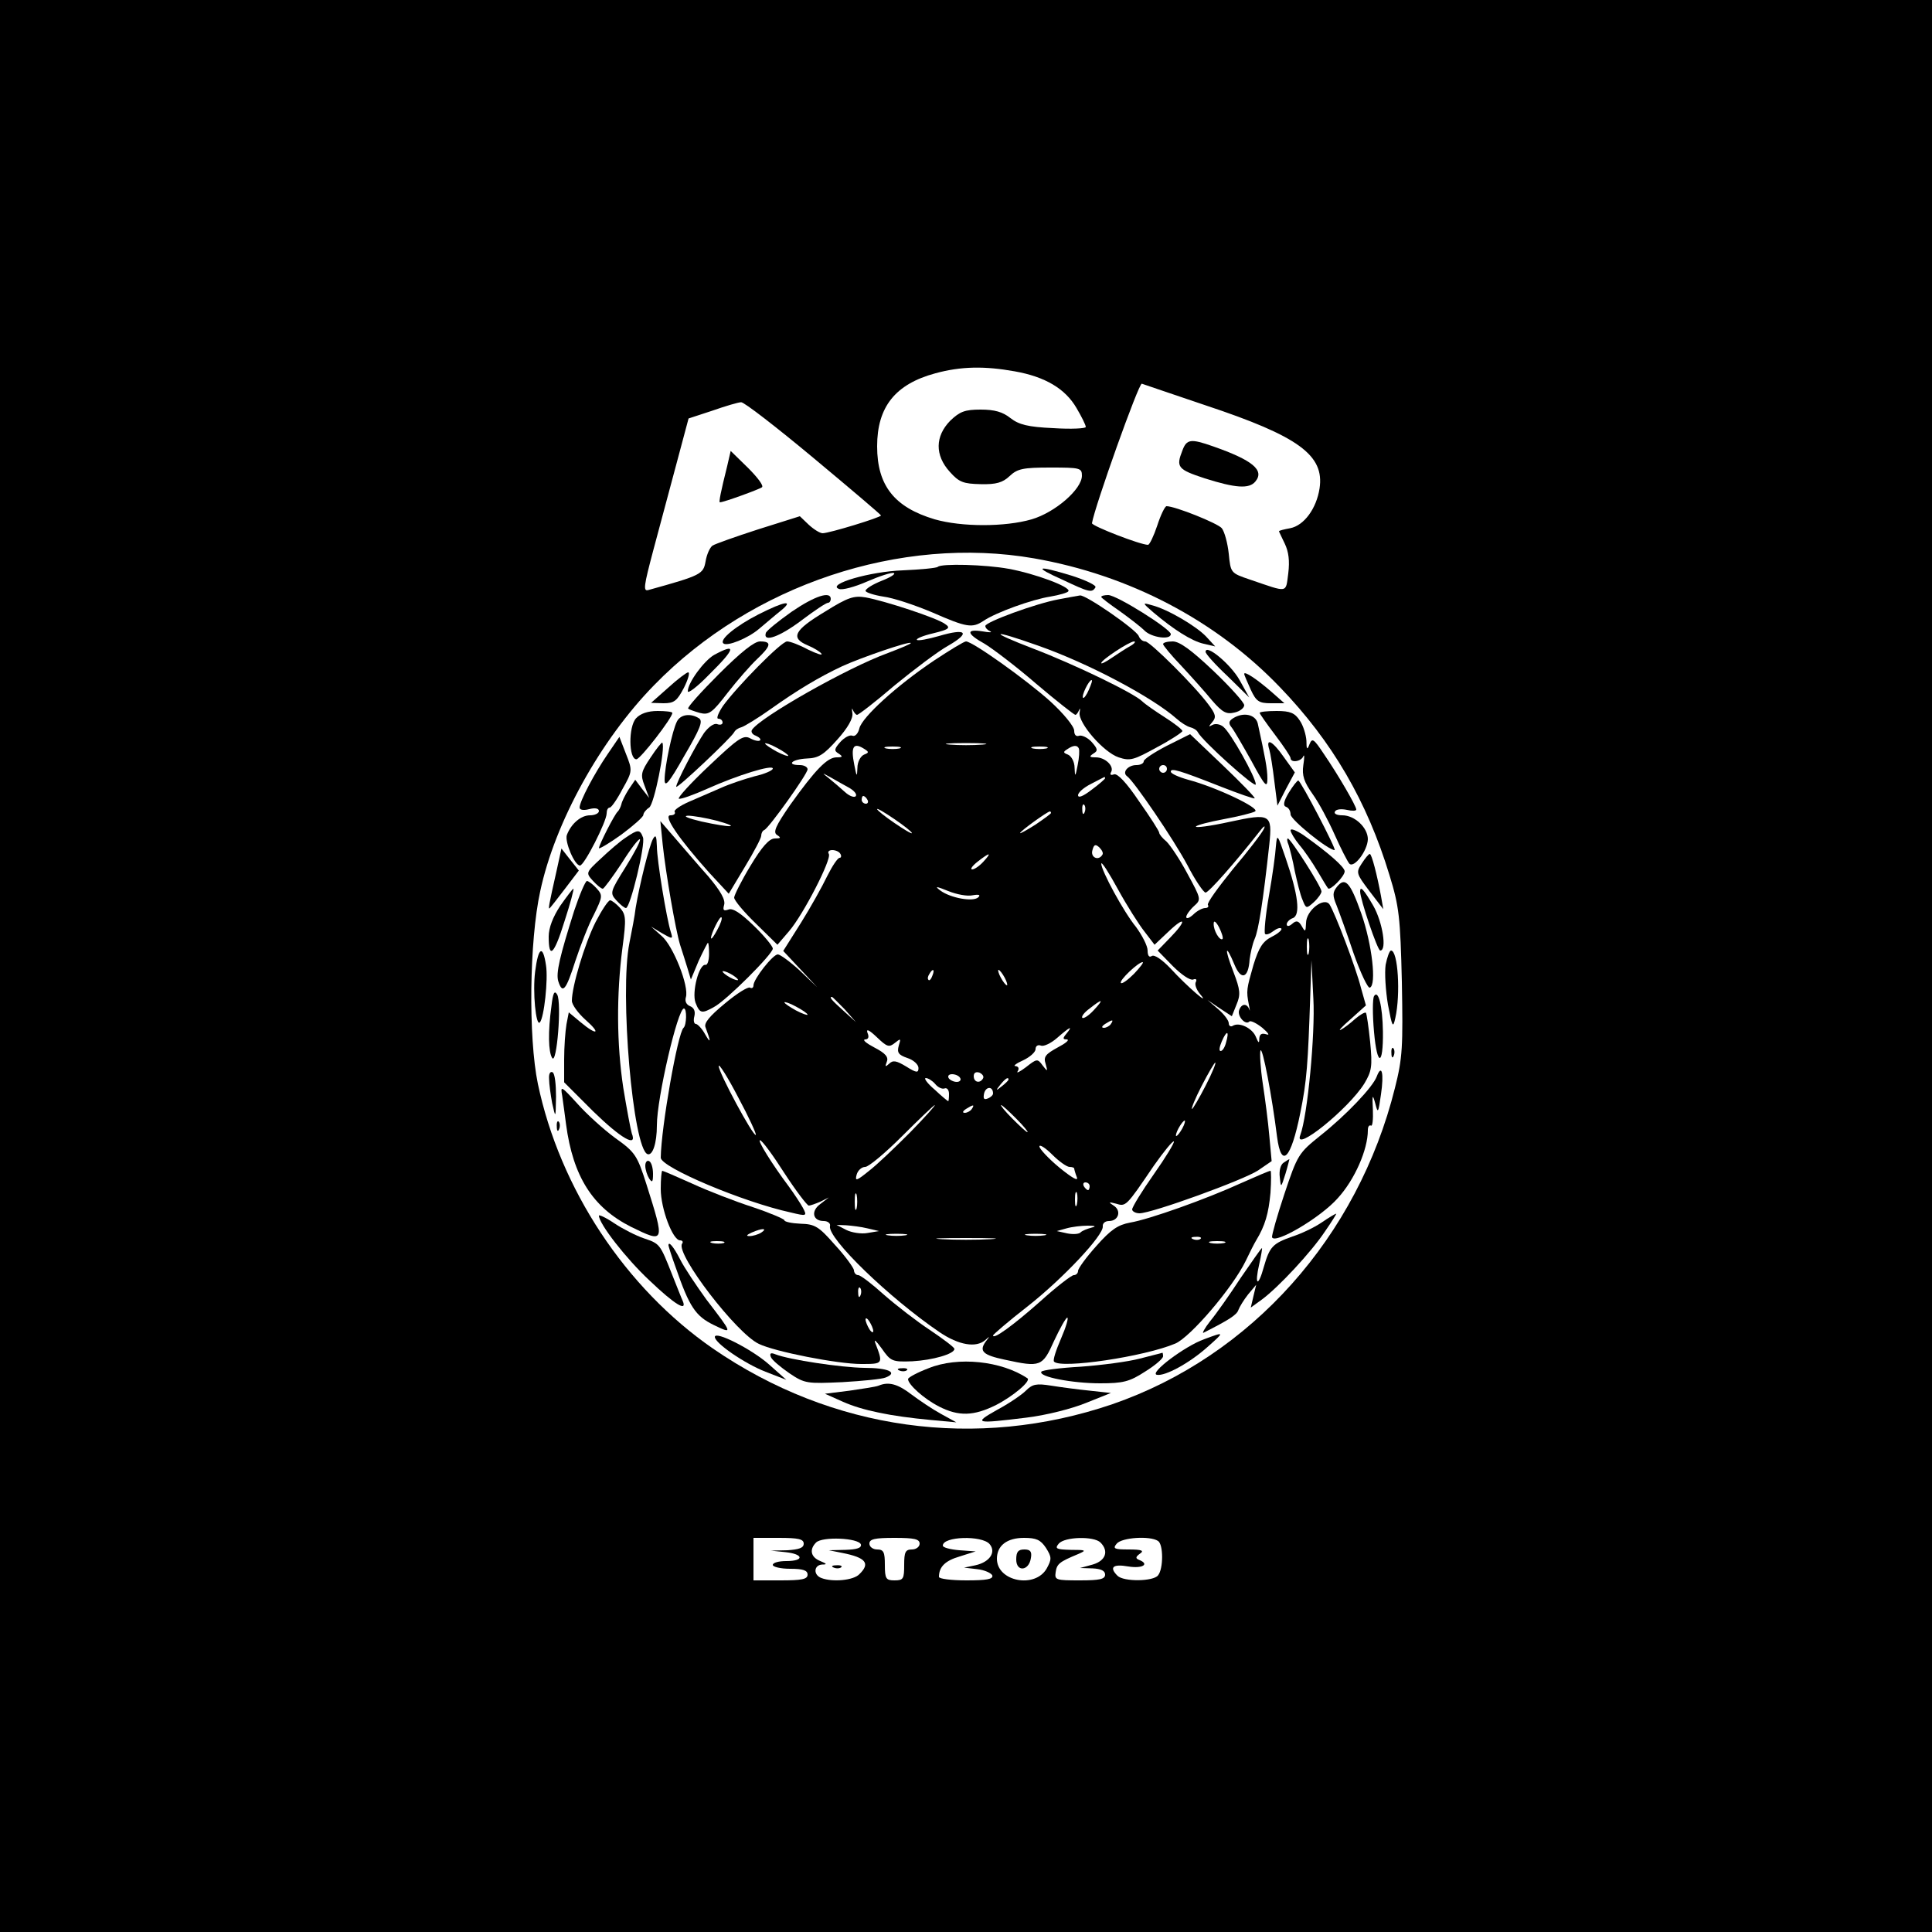 <?xml version="1.0" standalone="no"?>
<!DOCTYPE svg PUBLIC "-//W3C//DTD SVG 20010904//EN"
 "http://www.w3.org/TR/2001/REC-SVG-20010904/DTD/svg10.dtd">
<svg version="1.0" xmlns="http://www.w3.org/2000/svg"
 width="500pt" height="500pt" viewBox="0 0 500 500"
 preserveAspectRatio="xMidYMid meet">

<g transform="translate(0,500) scale(0.1,-0.1)"
fill="#000000" stroke="none">
<path d="M0 2500 l0 -2500 2500 0 2500 0 0 2500 0 2500 -2500 0 -2500 0 0
-2500z m2626 1539 c79 -14 131 -45 160 -95 13 -22 24 -44 24 -49 0 -4 -38 -6
-84 -3 -66 3 -89 9 -111 26 -20 16 -41 22 -77 22 -41 0 -54 -5 -79 -29 -39
-40 -40 -89 -1 -132 24 -27 35 -31 80 -32 40 -1 57 4 75 21 20 19 35 22 105
22 77 0 82 -1 82 -21 0 -35 -69 -95 -130 -113 -69 -20 -181 -20 -251 0 -104
31 -149 87 -149 189 0 102 47 161 151 189 66 18 127 19 205 5z m494 -88 c241
-80 308 -129 295 -215 -8 -52 -40 -96 -76 -103 -16 -3 -29 -6 -29 -8 0 -1 7
-15 15 -32 10 -21 13 -44 9 -77 -7 -52 1 -50 -99 -16 -50 17 -50 17 -55 67 -3
28 -11 57 -18 66 -11 13 -121 57 -143 57 -4 0 -15 -22 -24 -50 -9 -27 -20 -50
-24 -50 -20 0 -146 49 -145 56 7 43 121 363 129 361 5 -2 80 -27 165 -56z
m-1015 -136 c96 -80 175 -147 175 -149 0 -5 -134 -46 -151 -46 -7 0 -23 10
-36 22 l-23 22 -108 -34 c-59 -19 -112 -38 -118 -42 -7 -5 -15 -23 -18 -41 -6
-33 -11 -36 -148 -74 -14 -4 -12 10 13 104 16 59 43 160 60 224 l31 116 61 20
c34 12 68 22 75 22 7 1 91 -64 187 -144z m571 -260 c246 -43 470 -160 636
-333 136 -141 226 -296 284 -487 25 -81 28 -109 32 -276 3 -168 2 -196 -18
-275 -96 -385 -372 -694 -731 -818 -352 -120 -726 -68 -1034 144 -227 157
-396 414 -453 685 -25 121 -22 370 6 498 38 179 156 392 295 534 253 260 638
388 983 328z m-596 -2550 c0 -11 -12 -15 -42 -17 l-43 -1 38 -4 c47 -5 49 -23
2 -23 -19 0 -35 -4 -35 -10 0 -5 20 -10 45 -10 33 0 45 -4 45 -15 0 -12 -14
-15 -70 -15 l-70 0 0 55 0 55 65 0 c51 0 65 -3 65 -15z m148 -2 c2 -9 -10 -13
-40 -14 l-43 -1 35 -7 c61 -12 73 -27 44 -55 -15 -16 -69 -21 -98 -10 -22 8
-20 34 2 35 13 0 12 2 -5 9 -25 10 -29 30 -11 48 16 16 110 12 116 -5z m152 2
c0 -8 -9 -15 -20 -15 -17 0 -20 -7 -20 -40 0 -36 -2 -40 -25 -40 -22 0 -25 4
-25 40 0 33 -3 40 -20 40 -11 0 -20 7 -20 15 0 12 14 15 65 15 51 0 65 -3 65
-15z m181 -1 c18 -21 0 -47 -37 -55 l-29 -6 34 -4 c19 -2 36 -10 39 -16 3 -10
-15 -13 -67 -13 -39 0 -71 4 -71 9 0 26 16 42 54 53 l41 13 -42 3 c-24 2 -43
7 -43 12 0 24 101 27 121 4z m146 -10 c15 -24 15 -29 2 -53 -30 -53 -129 -34
-129 25 0 34 26 54 70 54 32 0 43 -5 57 -26z m141 14 c22 -22 14 -47 -20 -57
l-33 -9 33 -1 c21 -1 32 -6 32 -16 0 -12 -14 -15 -66 -15 -61 0 -65 1 -62 21
3 22 10 27 58 47 23 10 21 11 -19 11 -37 1 -42 3 -31 16 15 18 91 20 108 3z
m149 4 c14 -9 14 -72 0 -89 -12 -16 -89 -17 -105 -1 -22 22 -12 31 28 24 37
-6 56 6 28 17 -10 4 -9 8 2 16 12 8 5 11 -29 11 -37 0 -42 2 -31 15 13 16 86
21 107 7z"/>
<path d="M3060 3834 c-17 -43 -12 -49 58 -72 79 -25 115 -28 131 -8 24 29 -7
55 -110 91 -57 20 -68 19 -79 -11z"/>
<path d="M1882 3794 c-17 -68 -22 -94 -19 -94 10 0 103 34 109 39 5 4 -12 26
-36 50 l-45 44 -9 -39z"/>
<path d="M2427 3533 c-3 -3 -44 -7 -90 -9 -86 -3 -198 -36 -166 -48 8 -4 41 5
73 19 32 14 63 24 69 22 6 -2 -8 -11 -31 -20 -23 -9 -42 -21 -42 -26 0 -4 21
-11 46 -15 25 -3 82 -22 127 -41 89 -39 103 -41 132 -22 32 22 127 56 173 63
23 4 45 10 47 14 7 11 -88 46 -155 58 -60 11 -174 14 -183 5z"/>
<path d="M2749 3500 c70 -33 77 -35 86 -20 3 5 -24 18 -61 30 -92 28 -101 24
-25 -10z"/>
<path d="M2049 3417 c-34 -24 -65 -49 -67 -55 -8 -26 36 -10 93 33 33 25 63
45 68 45 4 0 7 5 7 10 0 21 -41 8 -101 -33z"/>
<path d="M2135 3417 c-80 -48 -90 -68 -45 -87 17 -7 33 -17 36 -22 3 -5 -12 0
-35 11 -22 12 -46 21 -54 21 -15 0 -129 -116 -166 -167 -12 -18 -18 -33 -12
-33 6 0 11 -4 11 -10 0 -5 -6 -7 -14 -4 -8 3 -22 -7 -34 -23 -21 -31 -72 -128
-72 -139 0 -8 142 126 150 141 3 6 11 11 19 13 7 2 42 23 77 48 66 47 124 82
184 110 48 22 173 65 177 60 2 -2 -25 -13 -59 -26 -105 -38 -332 -167 -352
-199 -3 -5 1 -12 10 -15 9 -4 14 -9 11 -12 -3 -3 -14 -1 -25 5 -18 10 -31 1
-107 -71 -48 -45 -83 -84 -78 -85 5 -2 38 10 74 26 78 35 169 63 169 52 0 -5
-21 -14 -47 -20 -26 -7 -65 -20 -87 -30 -23 -10 -60 -26 -83 -36 -23 -10 -40
-22 -37 -26 3 -5 -2 -9 -11 -9 -20 0 23 -62 100 -148 l51 -55 42 70 c23 38 42
74 42 80 0 6 3 13 8 15 12 5 112 145 112 157 0 6 -9 11 -20 11 -36 0 -21 15
18 17 31 1 44 10 79 49 27 30 41 55 39 68 -2 12 -1 15 1 9 3 -7 8 -13 11 -13
4 0 48 34 97 76 50 41 112 88 139 103 59 34 47 46 -24 25 -28 -8 -54 -13 -57
-10 -3 3 16 11 42 17 41 10 46 14 31 24 -19 15 -156 60 -206 69 -30 5 -46 0
-105 -37z m-95 -373 c0 -2 -13 2 -30 11 -16 9 -30 18 -30 21 0 2 14 -2 30 -11
17 -9 30 -18 30 -21z m-185 -168 c65 -18 38 -19 -40 -2 -33 8 -49 14 -35 15
14 0 48 -6 75 -13z"/>
<path d="M2740 3449 c-60 -11 -190 -59 -190 -69 0 -5 6 -11 13 -14 6 -3 -3 -3
-20 0 -44 7 -42 -6 5 -32 20 -12 81 -58 133 -103 53 -45 99 -81 102 -81 3 0 7
6 10 13 2 6 3 3 1 -7 -4 -27 62 -103 101 -116 30 -10 39 -7 99 26 36 19 66 39
66 42 0 4 -21 20 -46 36 -25 16 -51 34 -58 41 -21 21 -174 95 -281 136 -120
46 -112 52 12 8 131 -46 296 -134 358 -189 11 -10 27 -20 35 -22 8 -2 17 -7
20 -13 11 -22 150 -147 150 -135 0 18 -65 134 -84 149 -8 7 -21 9 -28 5 -11
-6 -11 -5 0 8 10 12 8 20 -10 44 -36 49 -152 164 -164 164 -7 0 -14 6 -17 14
-7 17 -137 107 -152 105 -5 -1 -30 -5 -55 -10z m185 -121 c-11 -6 -32 -20 -47
-30 -16 -11 -28 -17 -28 -14 0 8 73 56 85 56 5 0 1 -6 -10 -12z m-107 -113
c-6 -14 -13 -23 -15 -21 -5 5 15 46 22 46 3 0 -1 -11 -7 -25z"/>
<path d="M2850 3455 c0 -2 21 -18 47 -36 25 -18 54 -40 65 -51 18 -18 68 -25
68 -9 0 13 -140 101 -162 101 -10 0 -18 -2 -18 -5z"/>
<path d="M1963 3410 c-57 -29 -102 -65 -91 -75 9 -9 64 13 93 38 17 14 41 35
55 46 36 29 12 26 -57 -9z"/>
<path d="M2985 3415 c52 -44 99 -74 130 -81 l30 -7 -23 25 c-25 27 -101 72
-142 82 -24 7 -24 6 5 -19z"/>
<path d="M1860 3255 c-46 -46 -82 -86 -79 -89 2 -2 16 -7 30 -11 24 -6 32 0
72 52 25 32 59 71 76 87 37 35 39 46 8 46 -15 0 -50 -28 -107 -85z"/>
<path d="M2418 3291 c-97 -65 -187 -147 -194 -176 -3 -13 -11 -22 -18 -19 -7
3 -21 -5 -31 -16 -16 -18 -17 -23 -5 -30 12 -8 11 -10 -5 -10 -24 0 -55 -32
-120 -123 -38 -55 -45 -71 -34 -78 11 -7 10 -9 -6 -9 -14 0 -33 -21 -63 -71
-23 -38 -42 -76 -42 -82 0 -7 25 -37 56 -67 l56 -55 30 35 c37 43 111 187 103
200 -4 6 1 10 9 10 8 0 18 -4 21 -10 3 -5 2 -10 -2 -10 -5 0 -19 -21 -32 -47
-13 -27 -43 -81 -68 -121 l-46 -73 44 -47 44 -47 -45 43 c-25 23 -51 42 -57
42 -13 0 -63 -64 -63 -80 0 -6 -4 -9 -9 -6 -5 3 -34 -15 -65 -41 -40 -33 -55
-51 -50 -62 14 -37 14 -44 -1 -18 -8 15 -20 27 -24 27 -5 0 -7 9 -4 20 3 13
-1 22 -11 26 -10 4 -14 13 -11 23 9 28 -33 134 -63 159 l-27 24 28 -17 c28
-16 29 -16 23 3 -11 35 -36 186 -36 222 -1 27 -3 31 -10 19 -10 -18 -35 -119
-45 -179 -2 -19 -10 -60 -16 -90 -26 -128 9 -534 47 -547 13 -4 24 28 24 75 0
70 54 302 70 302 8 0 7 -43 -1 -50 -15 -13 -58 -258 -59 -336 0 -25 213 -115
337 -142 41 -10 42 -9 31 12 -6 11 -23 37 -37 56 -42 56 -82 120 -74 119 5 0
33 -38 63 -85 30 -46 59 -84 63 -84 5 0 18 5 30 10 l22 11 -22 -17 c-25 -18
-20 -44 9 -44 10 0 18 -6 16 -13 -7 -31 153 -186 284 -275 49 -33 94 -41 118
-20 12 11 12 10 1 -4 -18 -25 -7 -35 50 -47 92 -20 97 -18 127 49 15 32 30 59
34 60 4 0 -3 -24 -16 -54 -13 -30 -22 -57 -18 -60 18 -19 234 13 314 47 39 17
148 144 182 214 10 21 22 45 27 53 23 38 32 69 37 123 2 31 2 57 0 57 -3 0
-36 -14 -74 -31 -94 -43 -241 -95 -289 -103 -32 -6 -50 -18 -88 -61 -26 -29
-47 -58 -47 -64 0 -6 -5 -11 -11 -11 -6 0 -46 -31 -88 -69 -69 -61 -121 -99
-121 -87 0 2 39 36 88 74 93 73 198 185 196 208 -1 8 6 14 16 14 25 0 33 27
12 40 -14 9 -13 10 6 5 26 -8 26 -8 98 98 26 37 49 65 52 63 2 -3 -21 -41 -52
-85 -31 -44 -56 -85 -56 -91 0 -5 9 -10 19 -10 32 0 269 86 307 111 l35 24 -6
65 c-3 36 -11 97 -17 136 -6 40 -8 78 -6 85 5 13 30 -118 43 -223 11 -84 36
-58 60 61 17 83 20 127 26 306 l3 90 5 -100 c5 -89 -15 -303 -34 -353 -18 -47
125 68 166 134 19 32 21 44 15 107 -4 39 -9 73 -11 76 -3 2 -15 -5 -28 -16
-12 -11 -29 -24 -37 -28 -8 -4 3 8 25 27 l40 36 -13 46 c-13 52 -67 193 -81
215 -14 21 -61 -15 -61 -48 -1 -23 -2 -24 -11 -8 -8 14 -14 16 -25 6 -8 -7
-14 -7 -14 -1 0 5 7 13 16 16 20 8 14 60 -19 156 -21 62 -22 63 -25 30 -1 -19
-9 -77 -18 -128 -9 -51 -13 -96 -10 -99 3 -3 12 0 21 7 9 7 18 10 21 7 3 -3
-8 -13 -24 -21 -24 -12 -34 -28 -48 -73 -18 -63 -19 -67 -12 -103 3 -14 3 -19
1 -12 -6 16 -20 15 -26 -2 -6 -15 16 -40 26 -30 3 4 19 -4 34 -16 15 -13 20
-20 11 -17 -13 4 -18 1 -19 -11 0 -13 -2 -12 -9 5 -9 22 -43 39 -60 28 -5 -3
-10 0 -10 7 0 7 -12 23 -27 36 l-28 24 31 -21 32 -21 12 30 c11 26 10 38 -8
85 -24 61 -21 76 3 18 17 -41 36 -35 39 14 2 15 7 39 13 53 10 22 22 98 38
245 8 78 3 81 -103 58 -50 -11 -89 -16 -87 -12 3 4 35 12 72 19 38 7 74 16 81
20 15 8 -101 63 -173 82 -25 7 -45 16 -45 21 0 10 21 4 130 -39 46 -18 86 -32
87 -30 2 2 -35 40 -82 85 l-85 81 -60 -30 c-33 -17 -60 -35 -60 -40 0 -6 -9
-10 -19 -10 -22 0 -38 -19 -24 -29 18 -13 119 -161 156 -230 20 -39 42 -71 47
-71 8 0 76 77 138 156 12 16 18 20 13 9 -5 -11 -41 -58 -80 -104 -38 -47 -68
-88 -65 -93 3 -4 0 -8 -7 -8 -7 0 -21 -7 -31 -17 -10 -9 -18 -12 -18 -6 0 5 9
18 20 28 19 17 19 18 -17 84 -19 36 -44 73 -54 83 -11 9 -19 19 -19 23 0 4
-23 40 -52 81 -33 49 -56 73 -65 70 -8 -3 -11 -1 -8 5 10 15 -14 39 -39 39
-17 0 -18 2 -6 10 12 7 11 12 -5 30 -10 11 -25 18 -32 16 -8 -3 -13 2 -13 13
0 11 -28 45 -62 76 -61 55 -201 155 -218 155 -5 0 -41 -22 -82 -49z m125 -218
c-24 -2 -62 -2 -85 0 -24 2 -5 4 42 4 47 0 66 -2 43 -4z m-305 -12 c11 -7 11
-9 -2 -14 -9 -4 -17 -19 -17 -34 -1 -25 -2 -24 -8 7 -10 49 -2 60 27 41z m90
2 c-10 -2 -26 -2 -35 0 -10 3 -2 5 17 5 19 0 27 -2 18 -5z m380 0 c-10 -2 -26
-2 -35 0 -10 3 -2 5 17 5 19 0 27 -2 18 -5z m84 0 c2 -5 1 -24 -3 -43 -6 -31
-7 -32 -8 -7 0 15 -8 30 -17 34 -13 5 -13 7 -2 14 16 11 26 11 30 2z m228 -53
c0 -5 -4 -10 -10 -10 -5 0 -10 5 -10 10 0 6 5 10 10 10 6 0 10 -4 10 -10z
m-822 -49 c12 -7 20 -16 17 -21 -3 -5 -16 -1 -28 10 -12 11 -31 27 -42 36 -19
15 -19 15 5 2 14 -8 35 -20 48 -27z m662 25 c0 -2 -16 -16 -35 -30 -22 -17
-35 -22 -35 -14 0 7 15 20 33 29 17 9 33 17 35 18 1 0 2 -1 2 -3z m-615 -56
c3 -5 1 -10 -4 -10 -6 0 -11 5 -11 10 0 6 2 10 4 10 3 0 8 -4 11 -10z m562
-32 c-3 -8 -6 -5 -6 6 -1 11 2 17 5 13 3 -3 4 -12 1 -19z m-447 -54 c0 -3 -20
9 -45 26 -25 17 -45 33 -45 36 0 3 20 -9 45 -26 25 -17 45 -33 45 -36z m360
52 c0 -2 -18 -15 -40 -30 -22 -14 -40 -24 -40 -22 0 5 71 56 77 56 2 0 3 -2 3
-4z m133 -108 c-10 -17 -31 -7 -26 11 4 16 8 17 18 8 7 -7 11 -15 8 -19z
m-308 -18 c-10 -11 -23 -20 -29 -20 -6 0 0 9 14 20 32 25 38 25 15 0z m417
-181 l26 -34 36 34 c45 43 48 29 4 -16 l-32 -33 39 -40 c22 -22 45 -38 53 -35
7 3 10 0 7 -6 -4 -6 1 -20 11 -32 29 -34 -33 19 -77 67 -21 22 -41 36 -48 32
-7 -5 -11 1 -11 14 0 12 -14 39 -30 61 -32 39 -90 146 -90 164 1 6 20 -24 43
-66 23 -42 54 -91 69 -110z m-445 94 c17 3 21 1 15 -5 -13 -13 -72 -2 -98 17
-16 12 -12 12 20 -1 22 -9 50 -14 63 -11z m647 -113 c-7 -6 -24 22 -23 40 0 9
6 5 14 -10 7 -14 11 -27 9 -30z m223 -37 c-3 -10 -5 -2 -5 17 0 19 2 27 5 18
2 -10 2 -26 0 -35z m-452 -53 c-16 -16 -31 -27 -34 -24 -6 6 45 54 56 54 4 0
-6 -13 -22 -30z m-522 -5 c-3 -9 -8 -14 -10 -11 -3 3 -2 9 2 15 9 16 15 13 8
-4z m187 -5 c6 -11 8 -20 6 -20 -3 0 -10 9 -16 20 -6 11 -8 20 -6 20 3 0 10
-9 16 -20z m-414 -82 l29 -33 -32 29 c-31 28 -38 36 -30 36 2 0 16 -15 33 -32z
m-96 -14 c0 -2 -13 2 -30 11 -16 9 -30 18 -30 21 0 2 14 -2 30 -11 17 -9 30
-18 30 -21z m740 11 c-13 -14 -26 -22 -29 -19 -3 3 5 14 19 24 34 27 38 25 10
-5z m45 -35 c-3 -5 -12 -10 -18 -10 -7 0 -6 4 3 10 19 12 23 12 15 0z m-559
-49 c15 12 16 12 10 -7 -5 -18 -1 -24 22 -32 16 -5 29 -17 29 -26 0 -13 -5
-13 -32 4 -25 15 -34 17 -44 7 -10 -9 -11 -8 -6 5 5 12 -3 22 -32 37 -21 11
-32 20 -24 21 8 0 11 6 6 17 -4 12 5 7 24 -11 27 -26 32 -27 47 -15z m444 24
c-10 -12 -10 -15 1 -15 8 -1 -3 -10 -24 -21 -31 -17 -37 -24 -31 -42 6 -21 5
-21 -8 -4 -13 18 -15 17 -43 -5 -16 -12 -26 -17 -21 -10 4 7 2 12 -6 13 -7 0
2 7 20 15 17 8 32 21 32 29 0 8 6 12 14 9 7 -3 26 6 42 20 33 29 42 33 24 11z
m413 -23 c-3 -12 -9 -22 -14 -22 -5 0 -3 11 3 25 13 30 20 28 11 -3z m-1217
-239 c-6 -6 -96 161 -96 178 0 8 23 -28 50 -80 28 -52 48 -96 46 -98z m1164
127 c-17 -33 -33 -60 -35 -60 -3 0 8 27 25 60 17 33 33 60 35 60 3 0 -8 -27
-25 -60z m-576 19 c-8 -14 -24 -10 -24 6 0 9 6 12 15 9 8 -4 12 -10 9 -15z
m-59 1 c3 -5 -1 -10 -9 -10 -8 0 -18 5 -21 10 -3 6 1 10 9 10 8 0 18 -4 21
-10z m-65 -15 c7 -9 18 -14 24 -12 7 3 12 -4 12 -14 0 -11 -1 -19 -2 -19 -1 0
-17 13 -35 30 -19 16 -29 30 -23 30 6 0 17 -7 24 -15z m190 11 c0 -2 -8 -10
-17 -17 -16 -13 -17 -12 -4 4 13 16 21 21 21 13z m-40 -36 c0 -4 -6 -10 -14
-13 -10 -4 -12 0 -9 14 5 18 23 18 23 -1z m-215 -101 c-39 -39 -86 -84 -107
-100 -31 -25 -36 -27 -31 -9 3 11 13 20 22 20 9 0 52 36 96 80 44 44 82 80 84
80 3 0 -26 -32 -64 -71z m160 61 c-3 -5 -12 -10 -18 -10 -7 0 -6 4 3 10 19 12
23 12 15 0z m115 -25 c19 -19 32 -35 29 -35 -3 0 -20 16 -39 35 -19 19 -32 35
-29 35 3 0 20 -16 39 -35z m430 -25 c-6 -11 -13 -20 -16 -20 -2 0 0 9 6 20 6
11 13 20 16 20 2 0 0 -9 -6 -20z m-292 -100 c7 0 12 -2 12 -4 0 -2 3 -13 7
-23 4 -11 -13 -1 -45 25 -29 24 -52 49 -52 55 0 6 15 -3 33 -21 18 -18 38 -32
45 -32z m52 -50 c0 -5 -2 -10 -4 -10 -3 0 -8 5 -11 10 -3 6 -1 10 4 10 6 0 11
-4 11 -10z m-603 -57 c-3 -10 -5 -2 -5 17 0 19 2 27 5 18 2 -10 2 -26 0 -35z
m570 10 c-3 -10 -5 -4 -5 12 0 17 2 24 5 18 2 -7 2 -21 0 -30z m-542 -62 l30
-7 -30 -5 c-16 -3 -41 1 -55 8 l-25 13 25 -1 c14 -1 39 -4 55 -8z m580 2 c-11
-3 -24 -8 -28 -12 -4 -5 -20 -6 -35 -3 l-27 6 25 7 c14 4 39 7 55 7 20 0 23
-2 10 -5z m-482 -20 c-13 -2 -33 -2 -45 0 -13 2 -3 4 22 4 25 0 35 -2 23 -4z
m360 0 c-13 -2 -33 -2 -45 0 -13 2 -3 4 22 4 25 0 35 -2 23 -4z m-140 -10
c-35 -2 -91 -2 -125 0 -35 2 -7 3 62 3 69 0 97 -1 63 -3z m544 1 c-3 -3 -12
-4 -19 -1 -8 3 -5 6 6 6 11 1 17 -2 13 -5z m61 -11 c-10 -2 -26 -2 -35 0 -10
3 -2 5 17 5 19 0 27 -2 18 -5z"/>
<path d="M3010 3333 c0 -3 21 -29 48 -57 26 -28 62 -68 79 -89 27 -31 37 -36
58 -31 14 3 25 12 25 19 0 7 -36 47 -80 89 -56 53 -87 76 -105 76 -14 0 -25
-3 -25 -7z"/>
<path d="M1848 3305 c-26 -15 -68 -72 -68 -94 0 -7 25 12 55 43 69 68 72 83
13 51z"/>
<path d="M3120 3313 c0 -5 25 -33 57 -63 l56 -55 -25 45 c-23 41 -88 95 -88
73z"/>
<path d="M1729 3220 l-44 -39 32 -1 c28 0 35 6 53 40 11 22 16 40 11 40 -4 0
-28 -18 -52 -40z"/>
<path d="M3220 3256 c0 -3 8 -21 17 -41 14 -30 21 -35 52 -35 l35 0 -34 30
c-38 33 -70 54 -70 46z"/>
<path d="M1646 3141 c-20 -22 -19 -106 1 -106 10 0 93 107 93 120 0 3 -17 5
-38 5 -26 0 -45 -7 -56 -19z"/>
<path d="M3260 3155 c0 -2 18 -28 40 -57 22 -29 40 -56 40 -60 0 -13 28 -9 33
5 3 6 3 -4 0 -23 -4 -27 2 -44 24 -75 16 -22 41 -69 57 -105 16 -36 33 -69 38
-75 12 -13 47 33 48 63 0 30 -34 62 -66 62 -14 0 -23 4 -19 10 3 6 17 7 31 4
13 -3 24 -3 24 1 0 9 -47 90 -84 144 -26 39 -30 42 -37 25 -6 -16 -8 -14 -8 9
-1 15 -8 39 -17 52 -13 20 -25 25 -60 25 -24 0 -44 -2 -44 -5z"/>
<path d="M1752 3133 c-12 -23 -32 -117 -32 -151 0 -21 11 -9 51 62 41 70 49
90 38 97 -22 14 -48 10 -57 -8z"/>
<path d="M3191 3141 c-11 -7 -12 -13 -4 -23 6 -7 29 -47 52 -88 35 -65 41 -71
41 -45 0 26 -6 56 -25 143 -6 23 -37 30 -64 13z"/>
<path d="M1573 3049 c-35 -51 -73 -123 -73 -139 0 -6 10 -8 25 -4 15 4 25 2
25 -5 0 -6 -11 -11 -23 -11 -24 0 -49 -22 -60 -51 -6 -17 20 -79 34 -79 11 0
69 114 69 135 0 8 3 15 8 15 4 0 19 21 33 48 26 46 26 48 9 91 l-17 44 -30
-44z"/>
<path d="M1684 3040 c-25 -37 -27 -45 -16 -73 l12 -32 -18 23 -18 24 -17 -25
c-9 -14 -18 -32 -19 -39 -2 -7 -6 -15 -9 -18 -8 -6 -49 -87 -49 -95 0 -3 26
12 58 35 31 23 57 46 57 51 0 5 7 14 15 19 13 8 43 157 34 168 -1 2 -15 -15
-30 -38z"/>
<path d="M3285 3060 c3 -10 9 -48 13 -82 l8 -63 22 43 23 43 -28 39 c-30 43
-48 52 -38 20z"/>
<path d="M3335 2948 c-13 -22 -15 -33 -7 -36 7 -2 12 -11 12 -20 1 -14 97 -92
114 -92 6 0 -88 180 -94 180 -3 0 -14 -14 -25 -32z"/>
<path d="M1715 2815 c8 -75 33 -220 45 -260 5 -16 14 -43 19 -60 l9 -30 20 48
c12 26 23 47 24 47 2 0 3 -13 3 -29 0 -16 -4 -29 -9 -28 -17 3 -36 -71 -26
-98 11 -28 16 -29 48 -11 32 17 152 137 152 151 0 6 -22 33 -49 59 -34 33 -55
47 -66 42 -12 -4 -15 -2 -11 12 4 13 -9 36 -41 74 -27 30 -65 75 -86 99 l-38
44 6 -60z m141 -222 c-8 -15 -15 -25 -16 -21 0 12 23 58 27 54 3 -2 -2 -17
-11 -33z m54 -129 c0 -2 -9 0 -20 6 -11 6 -20 13 -20 16 0 2 9 0 20 -6 11 -6
20 -13 20 -16z"/>
<path d="M3340 2851 c0 -5 10 -22 23 -38 13 -15 34 -46 47 -68 13 -22 25 -42
27 -44 5 -7 43 31 43 44 0 11 -42 48 -107 94 -18 12 -33 18 -33 12z"/>
<path d="M1619 2832 c-14 -9 -43 -34 -64 -54 -39 -36 -39 -37 -21 -57 11 -12
22 -21 26 -21 3 0 25 30 49 66 23 37 44 64 47 62 3 -3 -14 -35 -37 -72 -40
-64 -41 -67 -24 -86 10 -11 21 -20 25 -20 11 0 51 165 44 183 -8 21 -13 21
-45 -1z"/>
<path d="M3335 2813 c3 -10 11 -40 16 -68 6 -27 14 -61 20 -74 9 -23 10 -23
29 -6 11 10 20 23 20 28 0 12 -80 137 -87 137 -3 0 -2 -8 2 -17z"/>
<path d="M1441 2749 c-21 -93 -23 -104 -18 -99 3 3 21 26 40 51 l35 46 -23 29
-22 28 -12 -55z"/>
<path d="M3524 2765 c-15 -23 -14 -26 20 -71 l36 -47 -6 34 c-10 54 -24 109
-29 109 -3 0 -12 -11 -21 -25z"/>
<path d="M1486 2643 c-37 -117 -48 -162 -41 -183 11 -34 20 -22 44 53 13 39
34 94 48 120 23 47 23 50 7 68 -9 10 -21 19 -25 19 -4 0 -19 -35 -33 -77z"/>
<path d="M3460 2705 c-11 -14 -12 -22 -1 -48 7 -18 27 -73 44 -124 18 -51 37
-91 42 -89 18 6 6 112 -22 192 -29 82 -42 95 -63 69z"/>
<path d="M1450 2656 c-19 -29 -30 -57 -30 -80 0 -60 14 -47 41 40 15 46 25 84
23 84 -2 0 -17 -20 -34 -44z"/>
<path d="M3520 2693 c0 -20 45 -153 52 -153 18 0 6 74 -18 116 -25 43 -34 52
-34 37z"/>
<path d="M1541 2613 c-28 -56 -61 -166 -61 -203 0 -10 16 -32 35 -49 42 -37
30 -42 -13 -6 l-30 25 -6 -31 c-3 -18 -6 -58 -6 -91 l0 -59 75 -75 c73 -71
115 -95 100 -57 -3 10 -13 63 -22 118 -17 113 -18 240 -2 363 10 75 9 85 -7
103 -9 10 -21 19 -25 19 -5 0 -22 -26 -38 -57z"/>
<path d="M1385 2486 c-7 -53 2 -143 12 -132 11 11 22 112 16 148 -8 54 -20 47
-28 -16z"/>
<path d="M3586 2503 c-3 -21 0 -67 6 -103 11 -58 13 -62 19 -35 14 62 7 175
-11 175 -4 0 -10 -17 -14 -37z"/>
<path d="M1427 2395 c-9 -65 -8 -117 2 -133 12 -19 25 143 13 164 -7 12 -11 5
-15 -31z"/>
<path d="M3556 2422 c-4 -7 -4 -49 0 -93 8 -90 24 -89 23 1 -1 67 -12 110 -23
92z"/>
<path d="M3601 2274 c0 -11 3 -14 6 -6 3 7 2 16 -1 19 -3 4 -6 -2 -5 -13z"/>
<path d="M1421 2208 c0 -13 4 -41 8 -63 9 -40 9 -40 10 17 0 31 -3 60 -9 63
-6 3 -10 -4 -9 -17z"/>
<path d="M3563 2214 c-10 -27 -78 -99 -146 -153 -56 -45 -59 -49 -93 -151 -19
-57 -33 -107 -32 -112 7 -19 126 51 170 101 44 48 78 126 78 176 0 9 3 14 8
12 4 -3 6 16 5 41 -2 39 -1 42 6 17 7 -28 8 -26 15 23 8 54 2 80 -11 46z"/>
<path d="M1455 2164 c2 -16 7 -49 10 -74 18 -135 69 -215 168 -265 88 -43 88
-42 40 110 -24 75 -29 83 -81 120 -30 22 -74 62 -98 89 -42 46 -44 47 -39 20z"/>
<path d="M1441 2084 c0 -11 3 -14 6 -6 3 7 2 16 -1 19 -3 4 -6 -2 -5 -13z"/>
<path d="M1670 1983 c0 -10 5 -25 10 -33 8 -12 10 -9 10 12 0 15 -4 30 -10 33
-5 3 -10 -2 -10 -12z"/>
<path d="M3322 1991 c-8 -5 -12 -21 -10 -37 3 -29 3 -29 15 9 6 20 10 37 10
37 -1 0 -8 -4 -15 -9z"/>
<path d="M1710 1923 c0 -51 31 -133 50 -133 6 0 9 -4 5 -9 -16 -27 141 -232
199 -259 41 -20 203 -52 265 -52 57 0 57 0 36 55 -4 11 3 4 17 -15 23 -33 27
-35 79 -33 53 3 109 19 109 32 0 4 -28 25 -62 48 -35 23 -88 64 -120 92 -31
28 -61 51 -67 51 -6 0 -11 6 -11 13 -1 6 -22 36 -49 65 -42 48 -52 54 -89 55
-23 1 -42 5 -42 9 0 3 -37 19 -82 34 -46 15 -116 42 -157 61 -40 18 -75 33
-77 33 -2 0 -4 -21 -4 -47z m260 -113 c-8 -5 -22 -9 -30 -9 -10 0 -8 3 5 9 27
12 43 12 25 0z m-97 -27 c-7 -2 -21 -2 -30 0 -10 3 -4 5 12 5 17 0 24 -2 18
-5z m354 -135 c-3 -8 -6 -5 -6 6 -1 11 2 17 5 13 3 -3 4 -12 1 -19z m33 -93
c0 -5 -5 -3 -10 5 -5 8 -10 20 -10 25 0 6 5 3 10 -5 5 -8 10 -19 10 -25z"/>
<path d="M1550 1854 c0 -21 70 -111 131 -168 65 -62 98 -82 86 -53 -3 6 -15
37 -27 67 -32 81 -32 81 -73 95 -21 7 -56 25 -77 39 -22 15 -40 23 -40 20z"/>
<path d="M3420 1836 c-19 -13 -53 -29 -75 -36 -51 -18 -59 -26 -74 -78 -15
-55 -25 -49 -12 7 5 22 8 41 7 41 -2 0 -26 -35 -55 -77 -28 -43 -64 -94 -79
-112 -15 -19 -22 -33 -17 -30 65 33 86 46 90 59 3 8 14 26 25 40 l21 25 -7
-29 -7 -30 29 21 c43 32 127 122 163 176 18 26 31 47 29 46 -2 0 -19 -10 -38
-23z"/>
<path d="M1730 1777 c0 -2 8 -28 19 -58 35 -101 51 -125 98 -148 50 -24 50
-24 -19 66 -26 36 -57 82 -68 104 -17 33 -30 48 -30 36z"/>
<path d="M1850 1540 c0 -16 77 -69 131 -90 l54 -21 -45 40 c-44 39 -140 88
-140 71z"/>
<path d="M3116 1534 c-50 -18 -143 -88 -122 -92 21 -4 84 30 131 72 45 40 45
40 -9 20z"/>
<path d="M1995 1488 c3 -8 25 -26 48 -42 40 -27 46 -27 137 -23 52 3 103 8
112 12 33 13 7 25 -55 25 -61 1 -194 21 -230 35 -12 5 -16 3 -12 -7z"/>
<path d="M2950 1484 c-30 -8 -99 -17 -153 -21 -54 -3 -100 -9 -102 -13 -8 -13
80 -30 152 -30 59 0 76 4 116 30 26 16 47 34 47 40 0 5 -1 10 -2 9 -2 -1 -28
-7 -58 -15z"/>
<path d="M2403 1459 c-29 -11 -53 -24 -53 -28 0 -14 41 -51 80 -71 51 -26 90
-25 148 4 43 22 91 62 81 69 -67 45 -180 57 -256 26z"/>
<path d="M2328 1453 c7 -3 16 -2 19 1 4 3 -2 6 -13 5 -11 0 -14 -3 -6 -6z"/>
<path d="M2274 1414 c-7 -3 -41 -8 -75 -13 l-64 -8 47 -21 c50 -22 121 -37
228 -47 l65 -6 -40 22 c-22 12 -56 35 -76 50 -35 27 -59 34 -85 23z"/>
<path d="M2655 1401 c-11 -11 -45 -34 -75 -50 -62 -35 -56 -36 75 -20 51 6
118 23 155 38 l65 26 -55 6 c-30 3 -75 9 -100 13 -38 6 -48 4 -65 -13z"/>
<path d="M2158 943 c7 -3 16 -2 19 1 4 3 -2 6 -13 5 -11 0 -14 -3 -6 -6z"/>
<path d="M2630 964 c0 -33 33 -30 38 4 3 17 -2 22 -17 22 -16 0 -21 -6 -21
-26z"/>
</g>
</svg>
